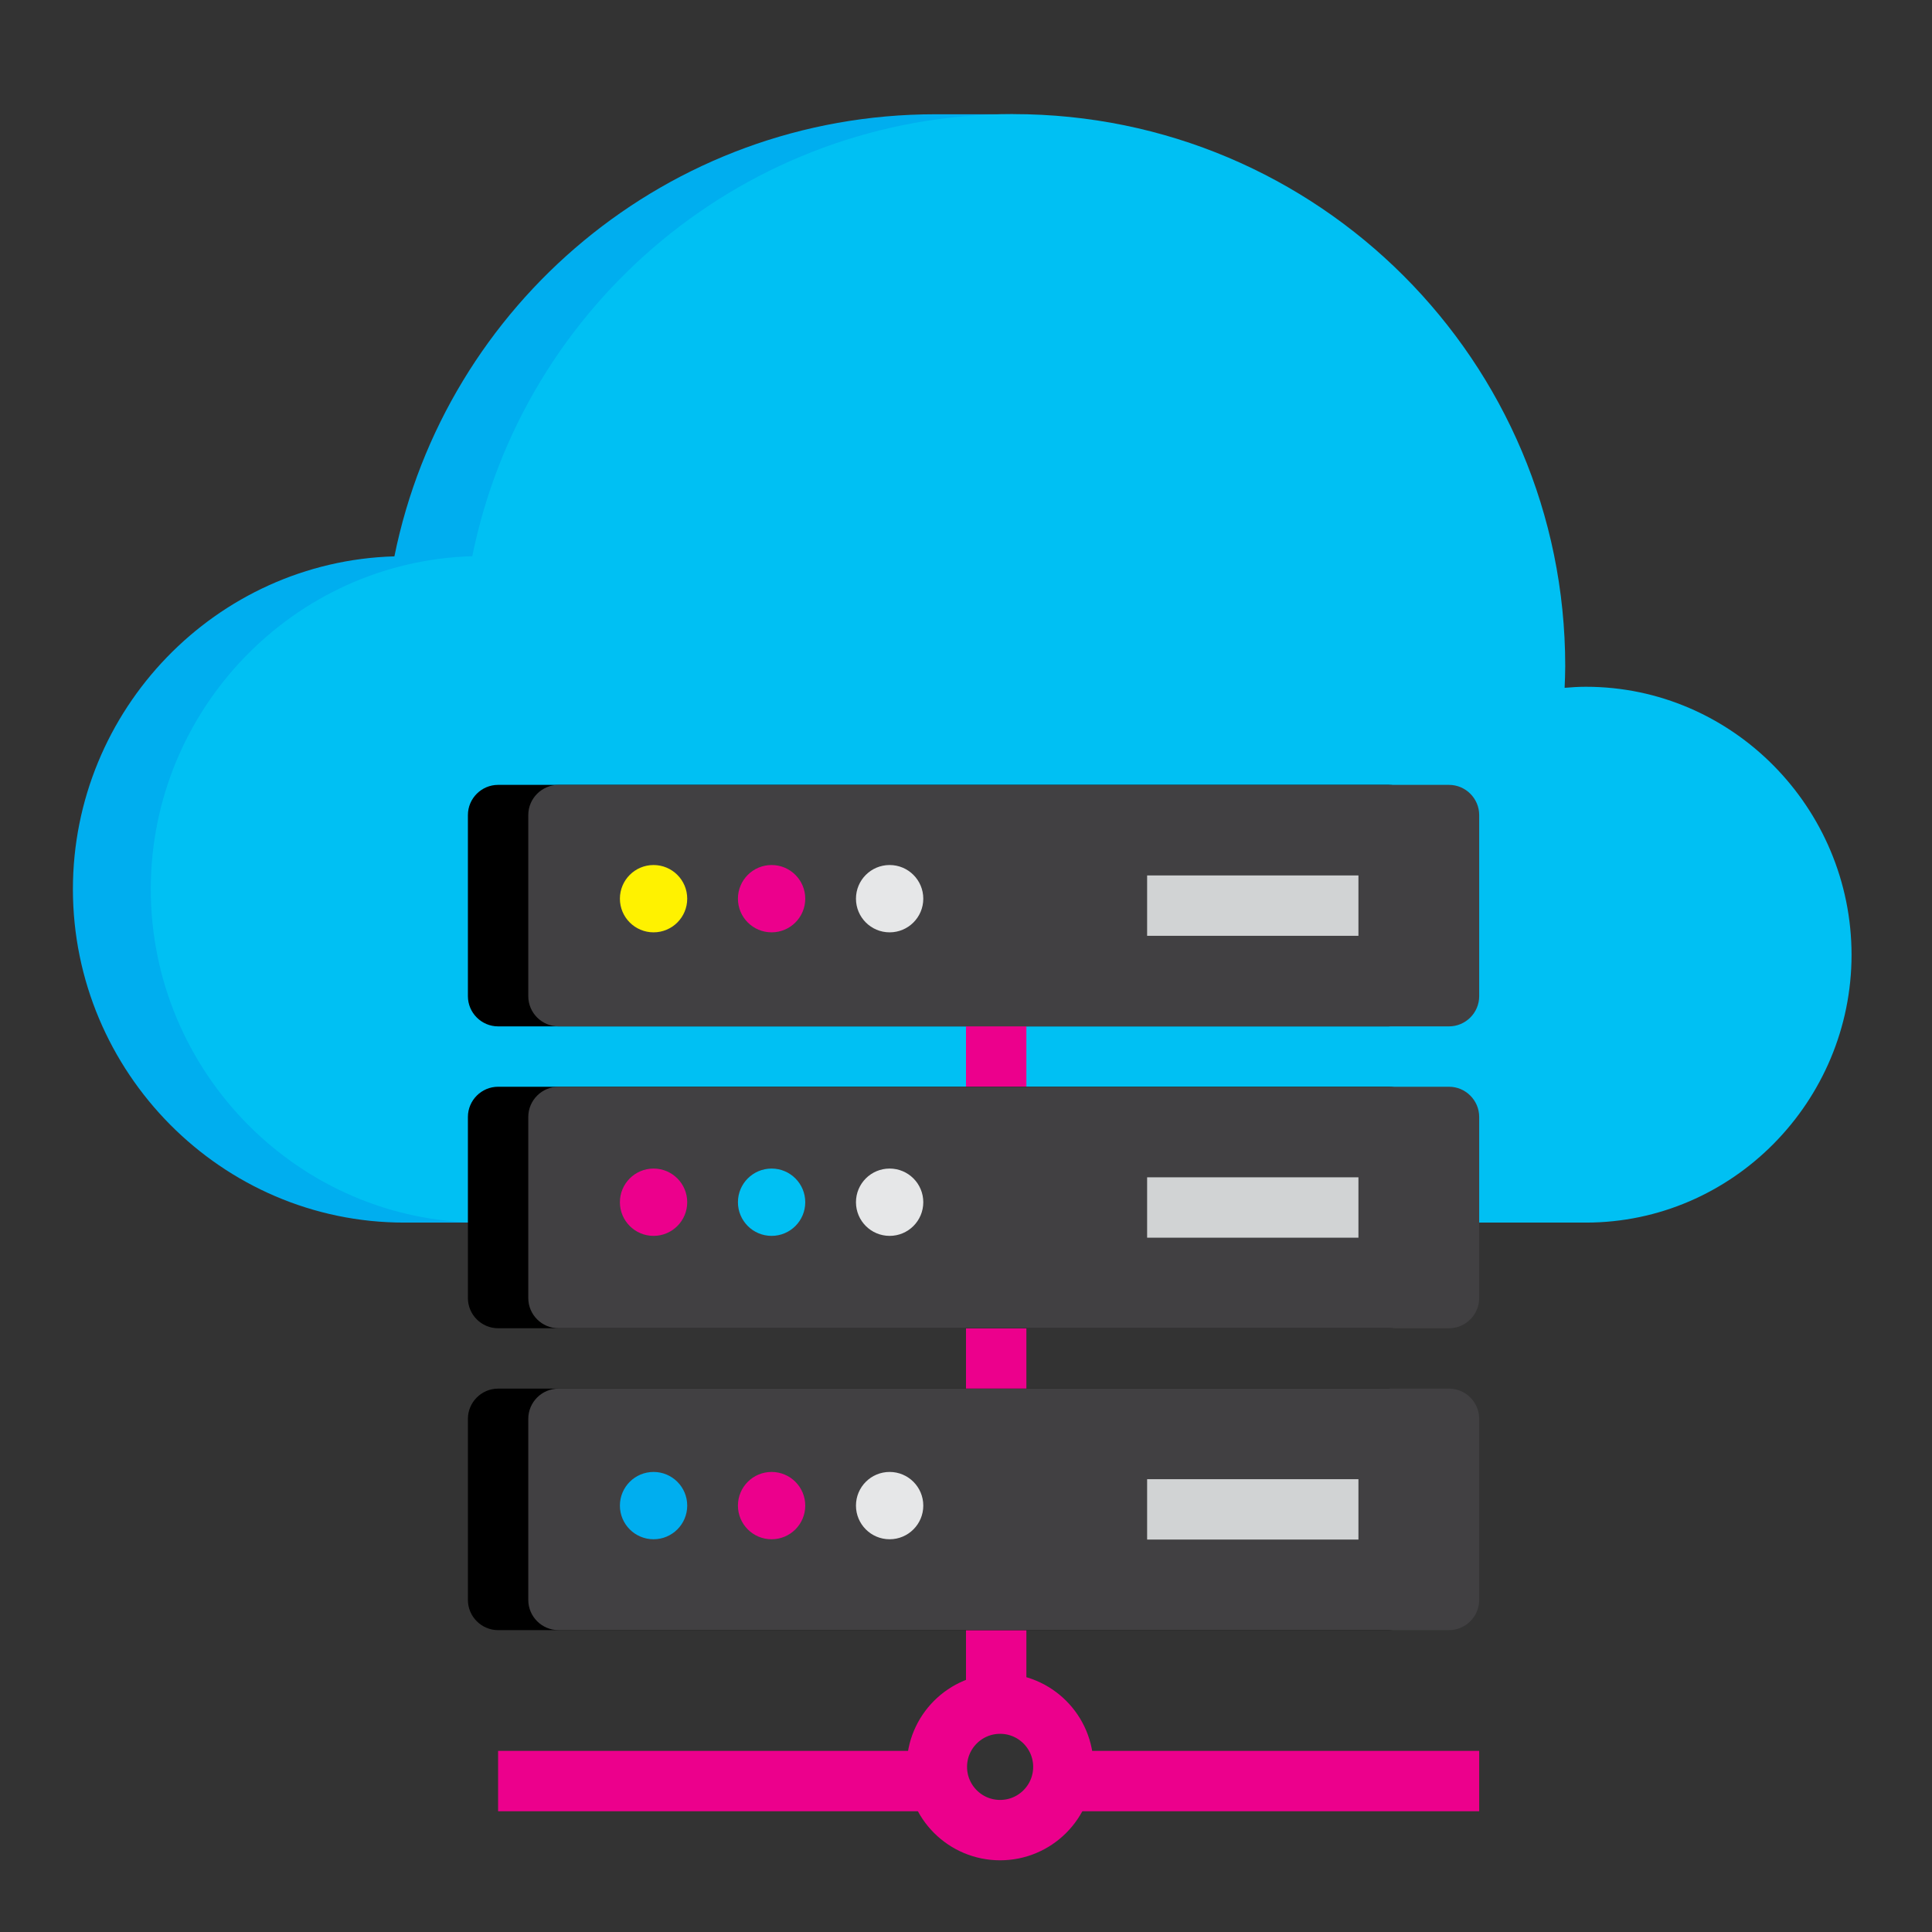 <svg width="128" height="128" xmlns="http://www.w3.org/2000/svg">

 <rect width="100%" height="100%" fill="#333333" stroke="none"/>

 <g>
  <title>background</title>
  <rect fill="none" id="canvas_background" height="402" width="582" y="-1" x="-1"/>
 </g>
 <g>
  <title>Layer 1</title>
  <path id="svg_1" fill="#00AEEF" d="m99.91,45.5c-0.48,0 -0.94,0.03 -1.41,0.07c0.02,-0.48 0.04,-0.96 0.04,-1.44c0,-18.43 -13.63,-33.67 -31.37,-36.19l-0.05,-0.37l-5.15,0c-17.7,0 -32.46,12.58 -35.84,29.29c-11.82,0.34 -21.3,10.16 -21.3,22.06c0.01,12.11 9.83,22.08 21.95,22.08c0,0 72.67,0 73.14,0c9.72,0 17.6,-8.03 17.6,-17.75c-0.01,-9.72 -7.89,-17.75 -17.61,-17.75z"/>
  <path id="svg_2" fill="#00C0F3" d="m105.07,45.5c-0.48,0 -0.94,0.03 -1.41,0.07c0.02,-0.48 0.04,-0.96 0.04,-1.44c0,-20.2 -16.37,-36.57 -36.57,-36.57c-17.7,0 -32.46,12.58 -35.84,29.29c-11.82,0.34 -21.3,10.16 -21.3,22.06c0,12.12 9.82,22.09 21.94,22.09c0,0 72.67,0 73.14,0c9.72,0 17.6,-8.03 17.6,-17.75c-0.01,-9.72 -7.88,-17.75 -17.6,-17.75z"/>
  <path id="svg_4" d="m94,66c0,1.1 -0.9,2 -2,2l-59,0c-1.1,0 -2,-0.9 -2,-2l0,-12c0,-1.1 0.9,-2 2,-2l59,0c1.1,0 2,0.9 2,2l0,12z"/>
  <line id="svg_5" y2="113" y1="60" x2="66" x1="66" stroke-width="4" stroke-miterlimit="10" stroke="#EC008C" fill="none"/>
  <path id="svg_6" fill="#414042" d="m98,66c0,1.1 -0.9,2 -2,2l-59,0c-1.1,0 -2,-0.9 -2,-2l0,-12c0,-1.1 0.9,-2 2,-2l59,0c1.1,0 2,0.9 2,2l0,12z"/>
  <path id="svg_7" d="m94,86c0,1.1 -0.9,2 -2,2l-59,0c-1.1,0 -2,-0.9 -2,-2l0,-12c0,-1.1 0.9,-2 2,-2l59,0c1.1,0 2,0.9 2,2l0,12z"/>
  <path id="svg_8" fill="#414042" d="m98,86c0,1.1 -0.9,2 -2,2l-59,0c-1.1,0 -2,-0.9 -2,-2l0,-12c0,-1.1 0.9,-2 2,-2l59,0c1.1,0 2,0.9 2,2l0,12z"/>
  <path id="svg_9" d="m94,106c0,1.1 -0.9,2 -2,2l-59,0c-1.1,0 -2,-0.9 -2,-2l0,-12c0,-1.1 0.9,-2 2,-2l59,0c1.1,0 2,0.9 2,2l0,12z"/>
  <path id="svg_10" fill="#414042" d="m98,106c0,1.1 -0.9,2 -2,2l-59,0c-1.1,0 -2,-0.9 -2,-2l0,-12c0,-1.1 0.9,-2 2,-2l59,0c1.1,0 2,0.9 2,2l0,12z"/>
  <line id="svg_11" y2="118" y1="118" x2="96" x1="71" stroke-width="4" stroke-miterlimit="10" stroke-linecap="square" stroke="#EC008C" fill="none"/>
  <line id="svg_12" y2="118" y1="118" x2="62" x1="35" stroke-width="4" stroke-miterlimit="10" stroke-linecap="square" stroke="#EC008C" fill="none"/>
  <circle id="svg_13" stroke-width="4" stroke-miterlimit="10" stroke="#EC008C" r="4.19" fill="none" cy="117.06" cx="66.26"/>
  <circle id="svg_14" r="2.23" fill="#FFF200" cy="59.54" cx="43.3"/>
  <circle id="svg_15" r="2.23" fill="#EC008C" cy="59.54" cx="51.12"/>
  <circle id="svg_16" r="2.23" fill="#E6E7E8" cy="59.54" cx="58.94"/>
  <circle id="svg_17" r="2.23" fill="#EC008C" cy="79.65" cx="43.3"/>
  <circle id="svg_18" r="2.23" fill="#00C0F3" cy="79.65" cx="51.12"/>
  <circle id="svg_19" r="2.23" fill="#E6E7E8" cy="79.65" cx="58.94"/>
  <circle id="svg_20" r="2.23" fill="#00AEEF" cy="99.75" cx="43.3"/>
  <circle id="svg_21" r="2.23" fill="#EC008C" cy="99.75" cx="51.12"/>
  <circle id="svg_22" r="2.23" fill="#E6E7E8" cy="99.75" cx="58.94"/>
  <rect id="svg_23" y="58" x="76" width="14" height="4" fill="#D1D3D4"/>
  <rect id="svg_24" y="78" x="76" width="14" height="4" fill="#D1D3D4"/>
  <rect id="svg_25" y="98" x="76" width="14" height="4" fill="#D1D3D4"/>
 </g>
</svg>